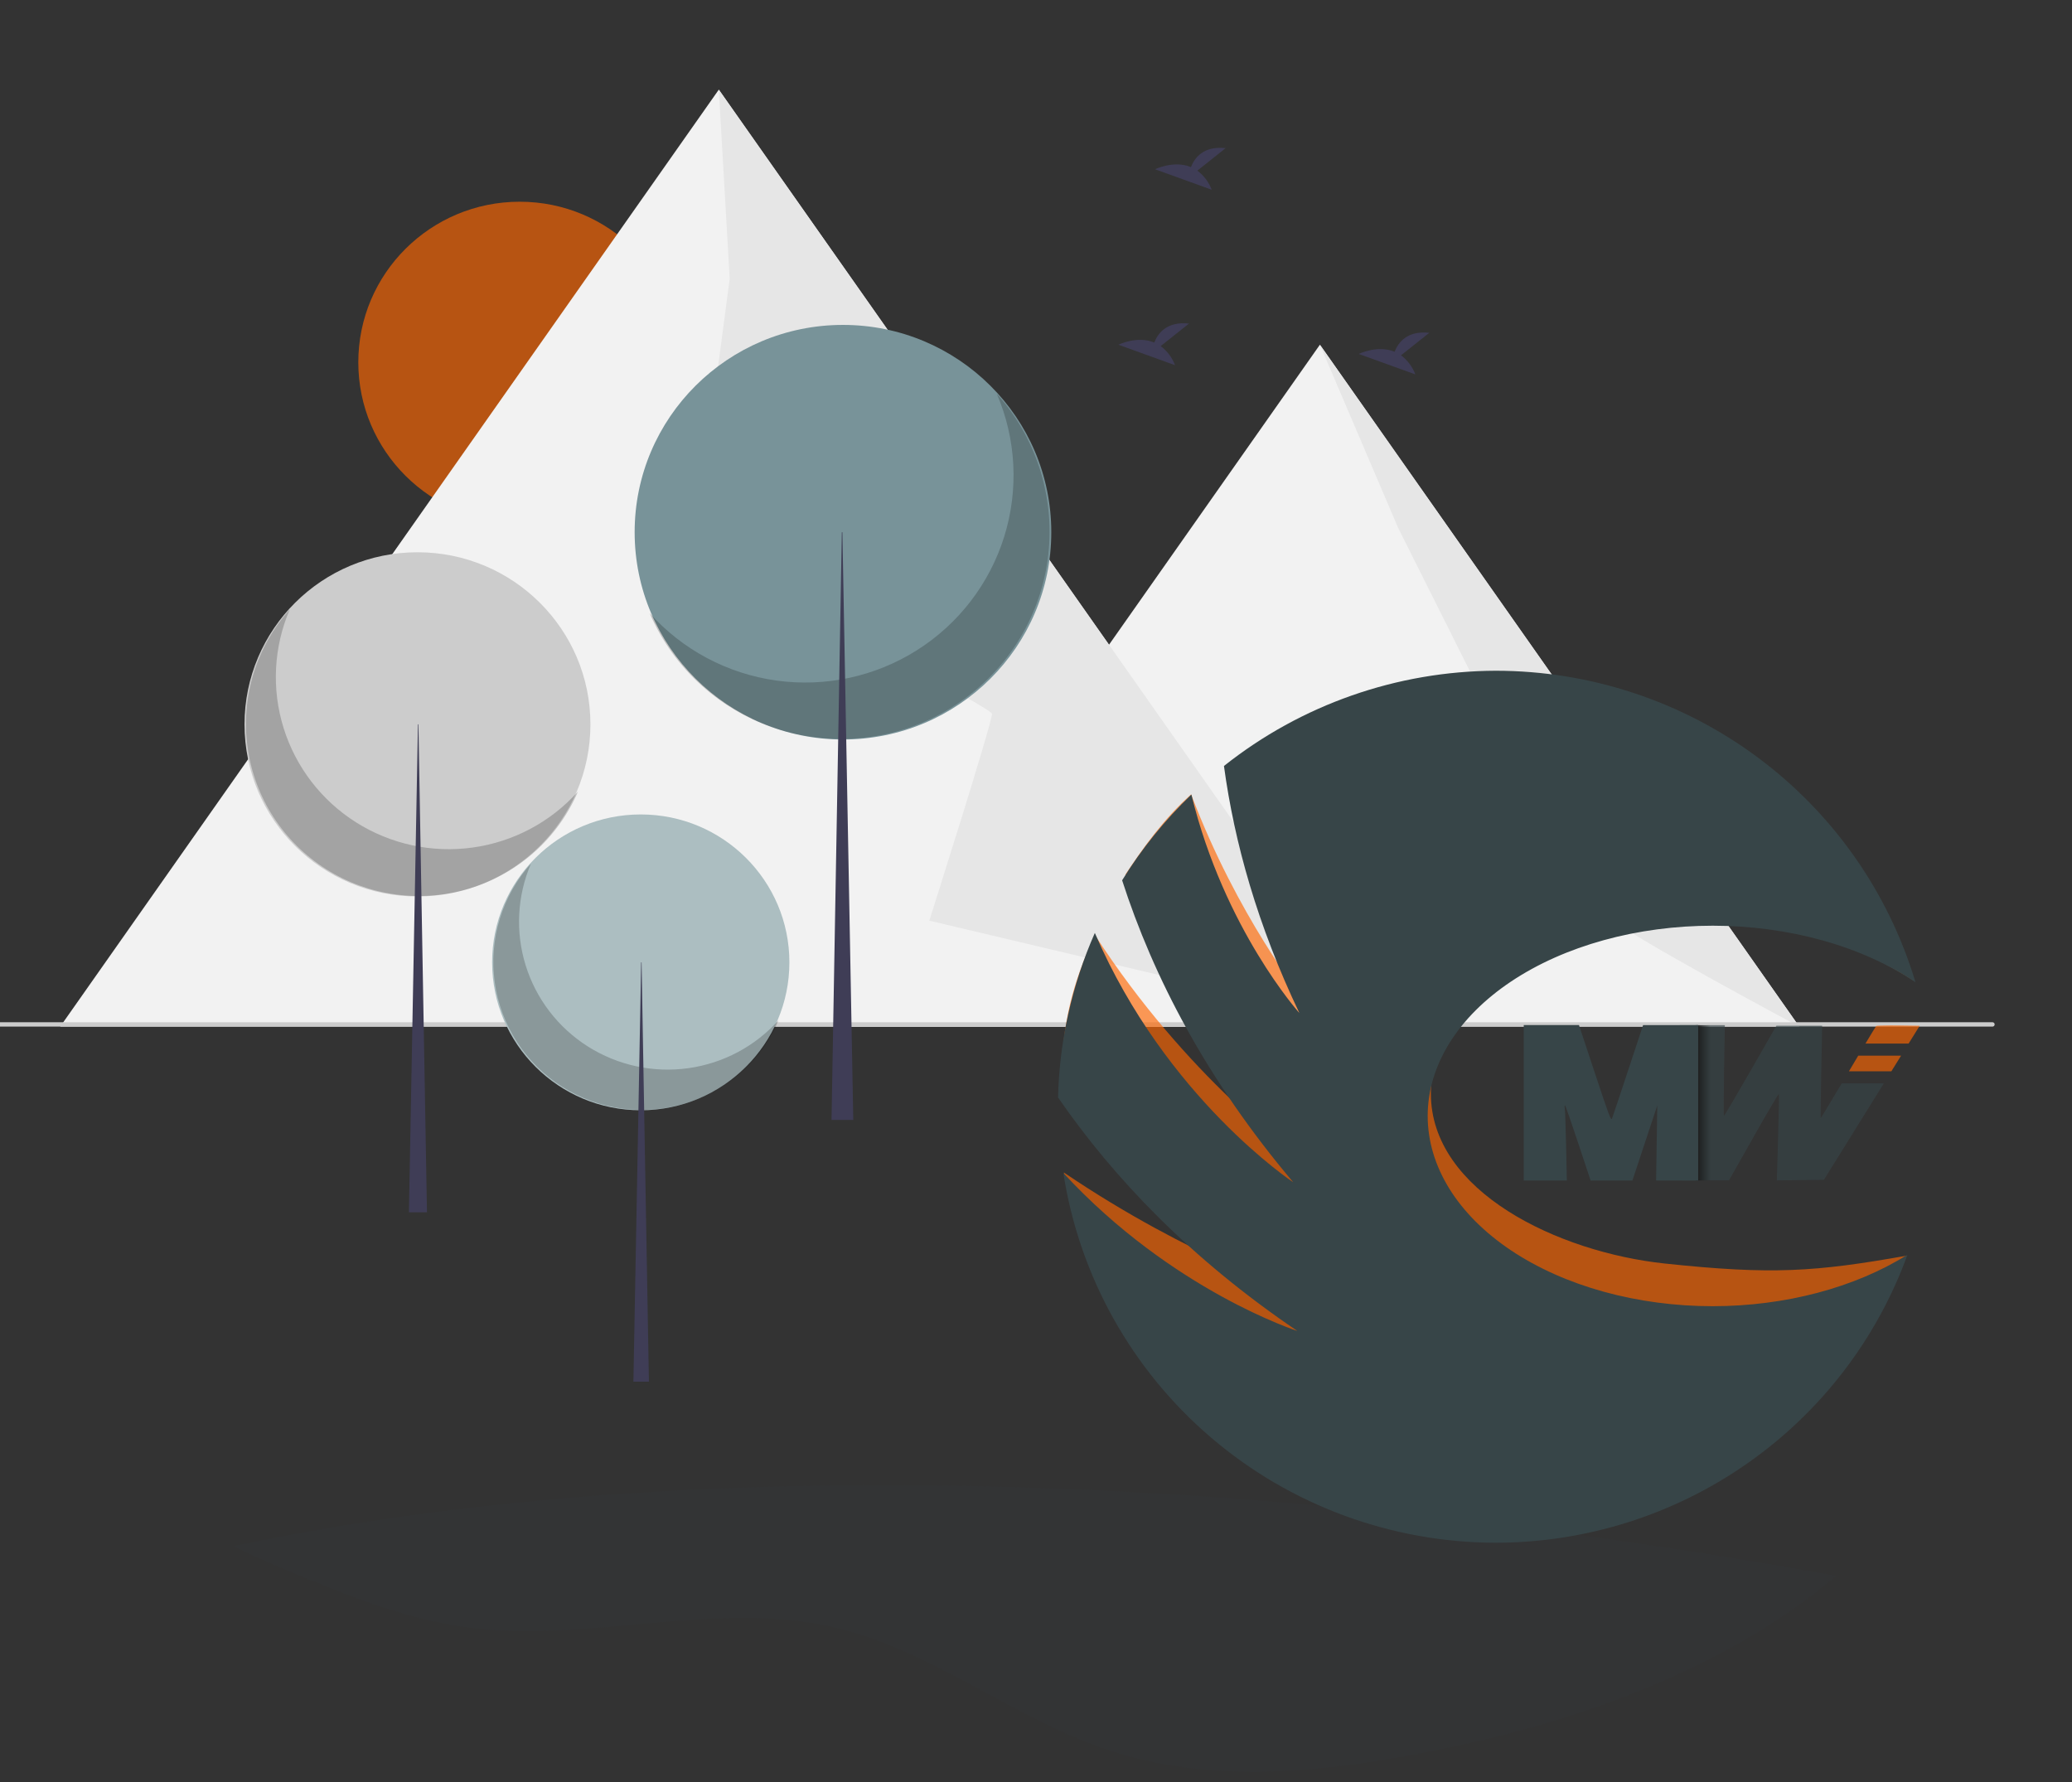 <svg width="472" height="406" viewBox="0 0 472 406" fill="none" xmlns="http://www.w3.org/2000/svg">
<rect x="0" y="0" width="472" height="406" fill="#333333" stroke="none"/>
<g clip-path="url(#clip0)">
<path opacity="0.1" d="M53.13 352.182C56.715 354.021 60.472 355.609 64.178 357.193C77.871 362.945 91.77 368.747 106.48 370.722C134.088 374.425 162.601 364.398 189.74 370.636C212.477 375.858 231.281 391.857 253.495 398.982C263.824 402.294 274.571 403.592 285.413 403.592H286.813C288.156 403.575 289.489 403.542 290.811 403.492C301.805 403.081 312.844 401.463 323.621 399.393C357.649 392.879 392.281 380.939 418.297 358.956C342.566 345.162 186.527 324.027 53.13 352.182Z" fill="#374548"/>
<path opacity="0.03" d="M256.693 220.357C256.693 220.357 255.686 225.248 249.32 225.739L256.693 220.357Z" fill="black"/>
<path opacity="0.03" d="M290.116 265.674C290.116 265.674 282.562 269.913 274.062 269.588L290.116 265.674Z" fill="black"/>
<path d="M118.385 119.108C138.688 119.108 155.147 102.731 155.147 82.529C155.147 62.328 138.688 45.951 118.385 45.951C98.081 45.951 81.622 62.328 81.622 82.529C81.622 102.731 98.081 119.108 118.385 119.108Z" fill="#FF6600" fill-opacity="0.647"/>
<path d="M121.567 80.415L163.743 20.416L195.848 66.084L313.78 233.854H13.712L121.567 80.415Z" fill="#F2F2F2"/>
<path d="M300.672 78.521L191.481 233.854H409.863L300.672 78.521L191.481 233.854H409.863L300.672 78.521Z" fill="#F2F2F2"/>
<path d="M163.743 20.416L166.226 63.489L158.022 125.469C158.022 125.469 225.789 160.969 225.972 162.587C226.154 164.204 211.696 209.72 211.696 209.72L313.78 233.854L163.743 20.416Z" fill="#E6E6E6"/>
<path d="M300.672 78.521L318.475 120.199L350.039 183.245L368.723 192.75C368.723 192.75 367.498 207.513 367.581 209.409C367.664 211.305 409.863 233.854 409.863 233.854L300.672 78.521Z" fill="#E6E6E6"/>
<path d="M453.876 233.854H-6.41C-6.544 233.854 -6.672 233.801 -6.766 233.707C-6.861 233.613 -6.914 233.486 -6.914 233.353C-6.914 233.22 -6.861 233.092 -6.766 232.998C-6.672 232.904 -6.544 232.852 -6.41 232.852H453.876C454.01 232.852 454.138 232.904 454.232 232.998C454.327 233.092 454.38 233.22 454.38 233.353C454.38 233.486 454.327 233.613 454.232 233.707C454.138 233.801 454.01 233.854 453.876 233.854Z" fill="#CCCCCC"/>
<path d="M95.1 204.205C116.86 204.205 134.5 186.653 134.5 165.003C134.5 143.352 116.86 125.8 95.1 125.8C73.34 125.8 55.7 143.352 55.7 165.003C55.7 186.653 73.34 204.205 95.1 204.205Z" fill="#CCCCCC"/>
<path opacity="0.2" d="M66.009 138.818C62.334 147.372 61.835 156.947 64.602 165.833C67.369 174.719 73.222 182.336 81.114 187.324C89.005 192.311 98.423 194.344 107.682 193.059C116.942 191.774 125.441 187.255 131.66 180.309C129.415 185.535 126.055 190.213 121.813 194.018C117.57 197.824 112.547 200.666 107.091 202.348C101.635 204.031 95.877 204.512 90.215 203.761C84.553 203.009 79.124 201.041 74.302 197.994C69.481 194.947 65.382 190.893 62.292 186.114C59.201 181.334 57.192 175.943 56.403 170.314C55.614 164.685 56.064 158.953 57.723 153.515C59.382 148.076 62.209 143.062 66.009 138.818Z" fill="black"/>
<path d="M95.208 165.003H95.317L97.265 276.147H93.152L95.208 165.003Z" fill="#3F3D56"/>
<path d="M145.963 252.903C164.664 252.903 179.823 237.819 179.823 219.212C179.823 200.605 164.664 185.522 145.963 185.522C127.263 185.522 112.103 200.605 112.103 219.212C112.103 237.819 127.263 252.903 145.963 252.903Z" fill="#ACBEC1"/>
<path opacity="0.2" d="M120.962 196.709C117.804 204.06 117.375 212.289 119.753 219.926C122.131 227.562 127.161 234.108 133.943 238.395C140.726 242.681 148.819 244.428 156.777 243.324C164.734 242.22 172.038 238.336 177.383 232.366C175.454 236.858 172.566 240.878 168.92 244.148C165.274 247.419 160.957 249.861 156.268 251.307C151.579 252.753 146.631 253.167 141.765 252.521C136.899 251.875 132.233 250.184 128.089 247.565C123.946 244.946 120.424 241.462 117.768 237.355C115.112 233.247 113.385 228.614 112.707 223.777C112.029 218.94 112.416 214.013 113.841 209.34C115.267 204.666 117.697 200.356 120.962 196.709Z" fill="black"/>
<path d="M146.056 219.212H146.149L147.824 314.73H144.289L146.056 219.212Z" fill="#3F3D56"/>
<path d="M192.028 168.448C218.237 168.448 239.484 147.308 239.484 121.23C239.484 95.152 218.237 74.011 192.028 74.011C165.818 74.011 144.572 95.152 144.572 121.23C144.572 147.308 165.818 168.448 192.028 168.448Z" fill="#789399"/>
<path opacity="0.2" d="M227.068 89.692C231.495 99.994 232.095 111.527 228.762 122.23C225.429 132.933 218.38 142.108 208.874 148.115C199.369 154.123 188.026 156.571 176.873 155.024C165.719 153.476 155.483 148.032 147.992 139.666C150.696 145.961 154.743 151.595 159.853 156.179C164.963 160.763 171.013 164.186 177.585 166.212C184.156 168.239 191.092 168.819 197.912 167.913C204.731 167.008 211.271 164.638 217.079 160.967C222.886 157.297 227.822 152.415 231.545 146.658C235.268 140.901 237.688 134.408 238.638 127.628C239.588 120.848 239.046 113.944 237.048 107.393C235.05 100.843 231.645 94.802 227.068 89.692Z" fill="black"/>
<path d="M191.897 121.23H191.767L189.42 255.102H194.375L191.897 121.23Z" fill="#3F3D56"/>
<path d="M264.405 78.835L270.848 73.707C265.843 73.158 263.786 75.874 262.944 78.024C259.034 76.409 254.777 78.526 254.777 78.526L267.669 83.183C267.018 81.454 265.886 79.946 264.405 78.835Z" fill="#3F3D56"/>
<path d="M272.756 38.87L279.2 33.742C274.194 33.193 272.138 35.909 271.296 38.059C267.385 36.444 263.128 38.561 263.128 38.561L276.02 43.218C275.37 41.489 274.238 39.981 272.756 38.87Z" fill="#3F3D56"/>
<path d="M319.151 80.937L325.595 75.809C320.589 75.26 318.533 77.976 317.691 80.126C313.78 78.51 309.523 80.627 309.523 80.627L322.415 85.284C321.765 83.556 320.633 82.048 319.151 80.937Z" fill="#3F3D56"/>
<path d="M392.916 233.518L388.228 233.528L382.645 233.521L382.659 235.038C382.659 237.253 382.645 238.57 382.909 252.712L383.206 268.868H388.533H393.861L399.486 258.93C402.58 253.464 405.161 249.08 405.222 249.188C405.283 249.296 405.205 253.77 405.052 259.129L404.77 268.873L410.124 268.81L415.478 268.746L426.393 251.199L429.14 246.783H419.542C416.918 251.197 414.778 254.752 414.75 254.712C414.717 254.664 414.778 249.905 414.886 244.138L415.082 233.652H409.871H404.66L398.728 244C395.465 249.691 392.75 254.284 392.696 254.207C392.642 254.13 392.662 249.473 392.742 243.859L392.916 233.518Z" fill="#374548" fill-opacity="0.637"/>
<path d="M430.564 233.575C428.794 233.579 427.489 233.629 427.399 233.706C427.332 233.763 426.322 235.426 424.947 237.716H434.779L437.307 233.651L432.463 233.585C431.797 233.576 431.155 233.571 430.564 233.573V233.575Z" fill="#FF6600" fill-opacity="0.647"/>
<path d="M423.303 240.474C422.584 241.679 421.999 242.651 421.186 244.025H430.854L433.063 240.474H423.303Z" fill="#FF6600" fill-opacity="0.647"/>
<path d="M389.648 233.532H386.266V268.894H389.648V233.532Z" fill="url(#paint0_linear)"/>
<path d="M347.109 251.208V233.5H353.399H359.689L363.322 244.46C366.567 254.25 366.983 255.352 367.22 254.776C367.365 254.422 369.016 249.492 370.888 243.821L374.292 233.51L380.57 233.505L386.847 233.501V251.209V268.917H382.054H377.26L377.394 260.366L377.527 251.815L374.693 260.366L371.859 268.917H367.099H362.339L359.546 260.488C358.01 255.851 356.657 251.949 356.539 251.815C356.412 251.673 356.381 251.974 356.463 252.543C356.539 253.077 356.674 256.979 356.764 261.215L356.925 268.917H352.018H347.11L347.109 251.208Z" fill="#374548"/>
<path d="M341.489 154.857C318.973 154.924 297.143 162.032 279.545 175.025C281.909 191.232 287.194 208.787 296.727 227.345C296.727 227.345 281.839 208.736 271.342 180.944C265.276 186.358 260.756 192.59 256.348 199.237C263.435 219.642 275.554 241.429 295.318 263.175C295.318 263.175 270.347 245.428 249.443 213.006C244.226 224.005 242.066 233.218 241.748 245.227C254.424 262.314 271.984 279.385 296.258 294.67C296.258 294.67 271.351 286.719 242.345 267.083C249.826 312.085 292.268 339.465 341.489 339.522C383.503 339.471 420.066 322.587 434.327 286.03C413.485 289.729 403.618 290.41 379.259 287.82C354.9 285.23 325.956 271.391 325.956 249.14C325.956 226.889 355.032 208.851 390.899 208.851C408.251 208.855 423.838 215.757 436.031 223.417C423.435 184.301 385.611 154.889 341.489 154.857Z" fill="#FF6600" fill-opacity="0.648"/>
<path d="M340.761 152.787C318.245 152.86 296.415 160.506 278.817 174.482C281.181 191.914 286.466 210.797 295.999 230.759C295.999 230.759 278.902 211.715 271.394 180.987C265.328 186.811 260.028 193.375 255.62 200.524C262.708 222.472 274.826 245.908 294.59 269.299C294.59 269.299 265.627 250.169 249.403 212.513C244.185 224.344 241.338 237.076 241.021 249.992C253.697 268.372 271.256 286.734 295.53 303.175C295.53 303.175 267.01 294.024 242.231 267.199C245.852 290.626 257.774 311.992 275.844 327.438C293.913 342.883 316.939 351.389 340.761 351.419C361.269 351.392 381.271 345.081 398.047 333.343C414.822 321.605 427.557 305.01 434.518 285.816C422.499 293.336 406.646 297.526 390.171 297.538C381.642 297.538 373.197 296.417 365.318 294.239C357.439 292.061 350.28 288.869 344.249 284.845C338.219 280.821 333.435 276.044 330.171 270.786C326.908 265.528 325.228 259.893 325.228 254.202C325.228 248.511 326.908 242.875 330.171 237.618C333.435 232.36 338.219 227.583 344.249 223.558C350.28 219.534 357.439 216.342 365.318 214.164C373.197 211.986 381.642 210.865 390.171 210.865C398.762 210.869 407.266 212.009 415.192 214.221C423.117 216.433 430.306 219.672 436.343 223.751C430.209 203.262 417.594 185.29 400.374 172.505C383.154 159.72 362.247 152.805 340.761 152.787Z" fill="#374548"/>
</g>
<defs>
<linearGradient id="paint0_linear" x1="386.266" y1="251.213" x2="389.648" y2="251.213" gradientUnits="userSpaceOnUse">
<stop stop-color="#1A1A1A"/>
<stop offset="1" stop-color="#1A1A1A" stop-opacity="0"/>
</linearGradient>
<clipPath id="clip0">
<rect width="472" height="406" fill="white"/>
</clipPath>
</defs>
</svg>
